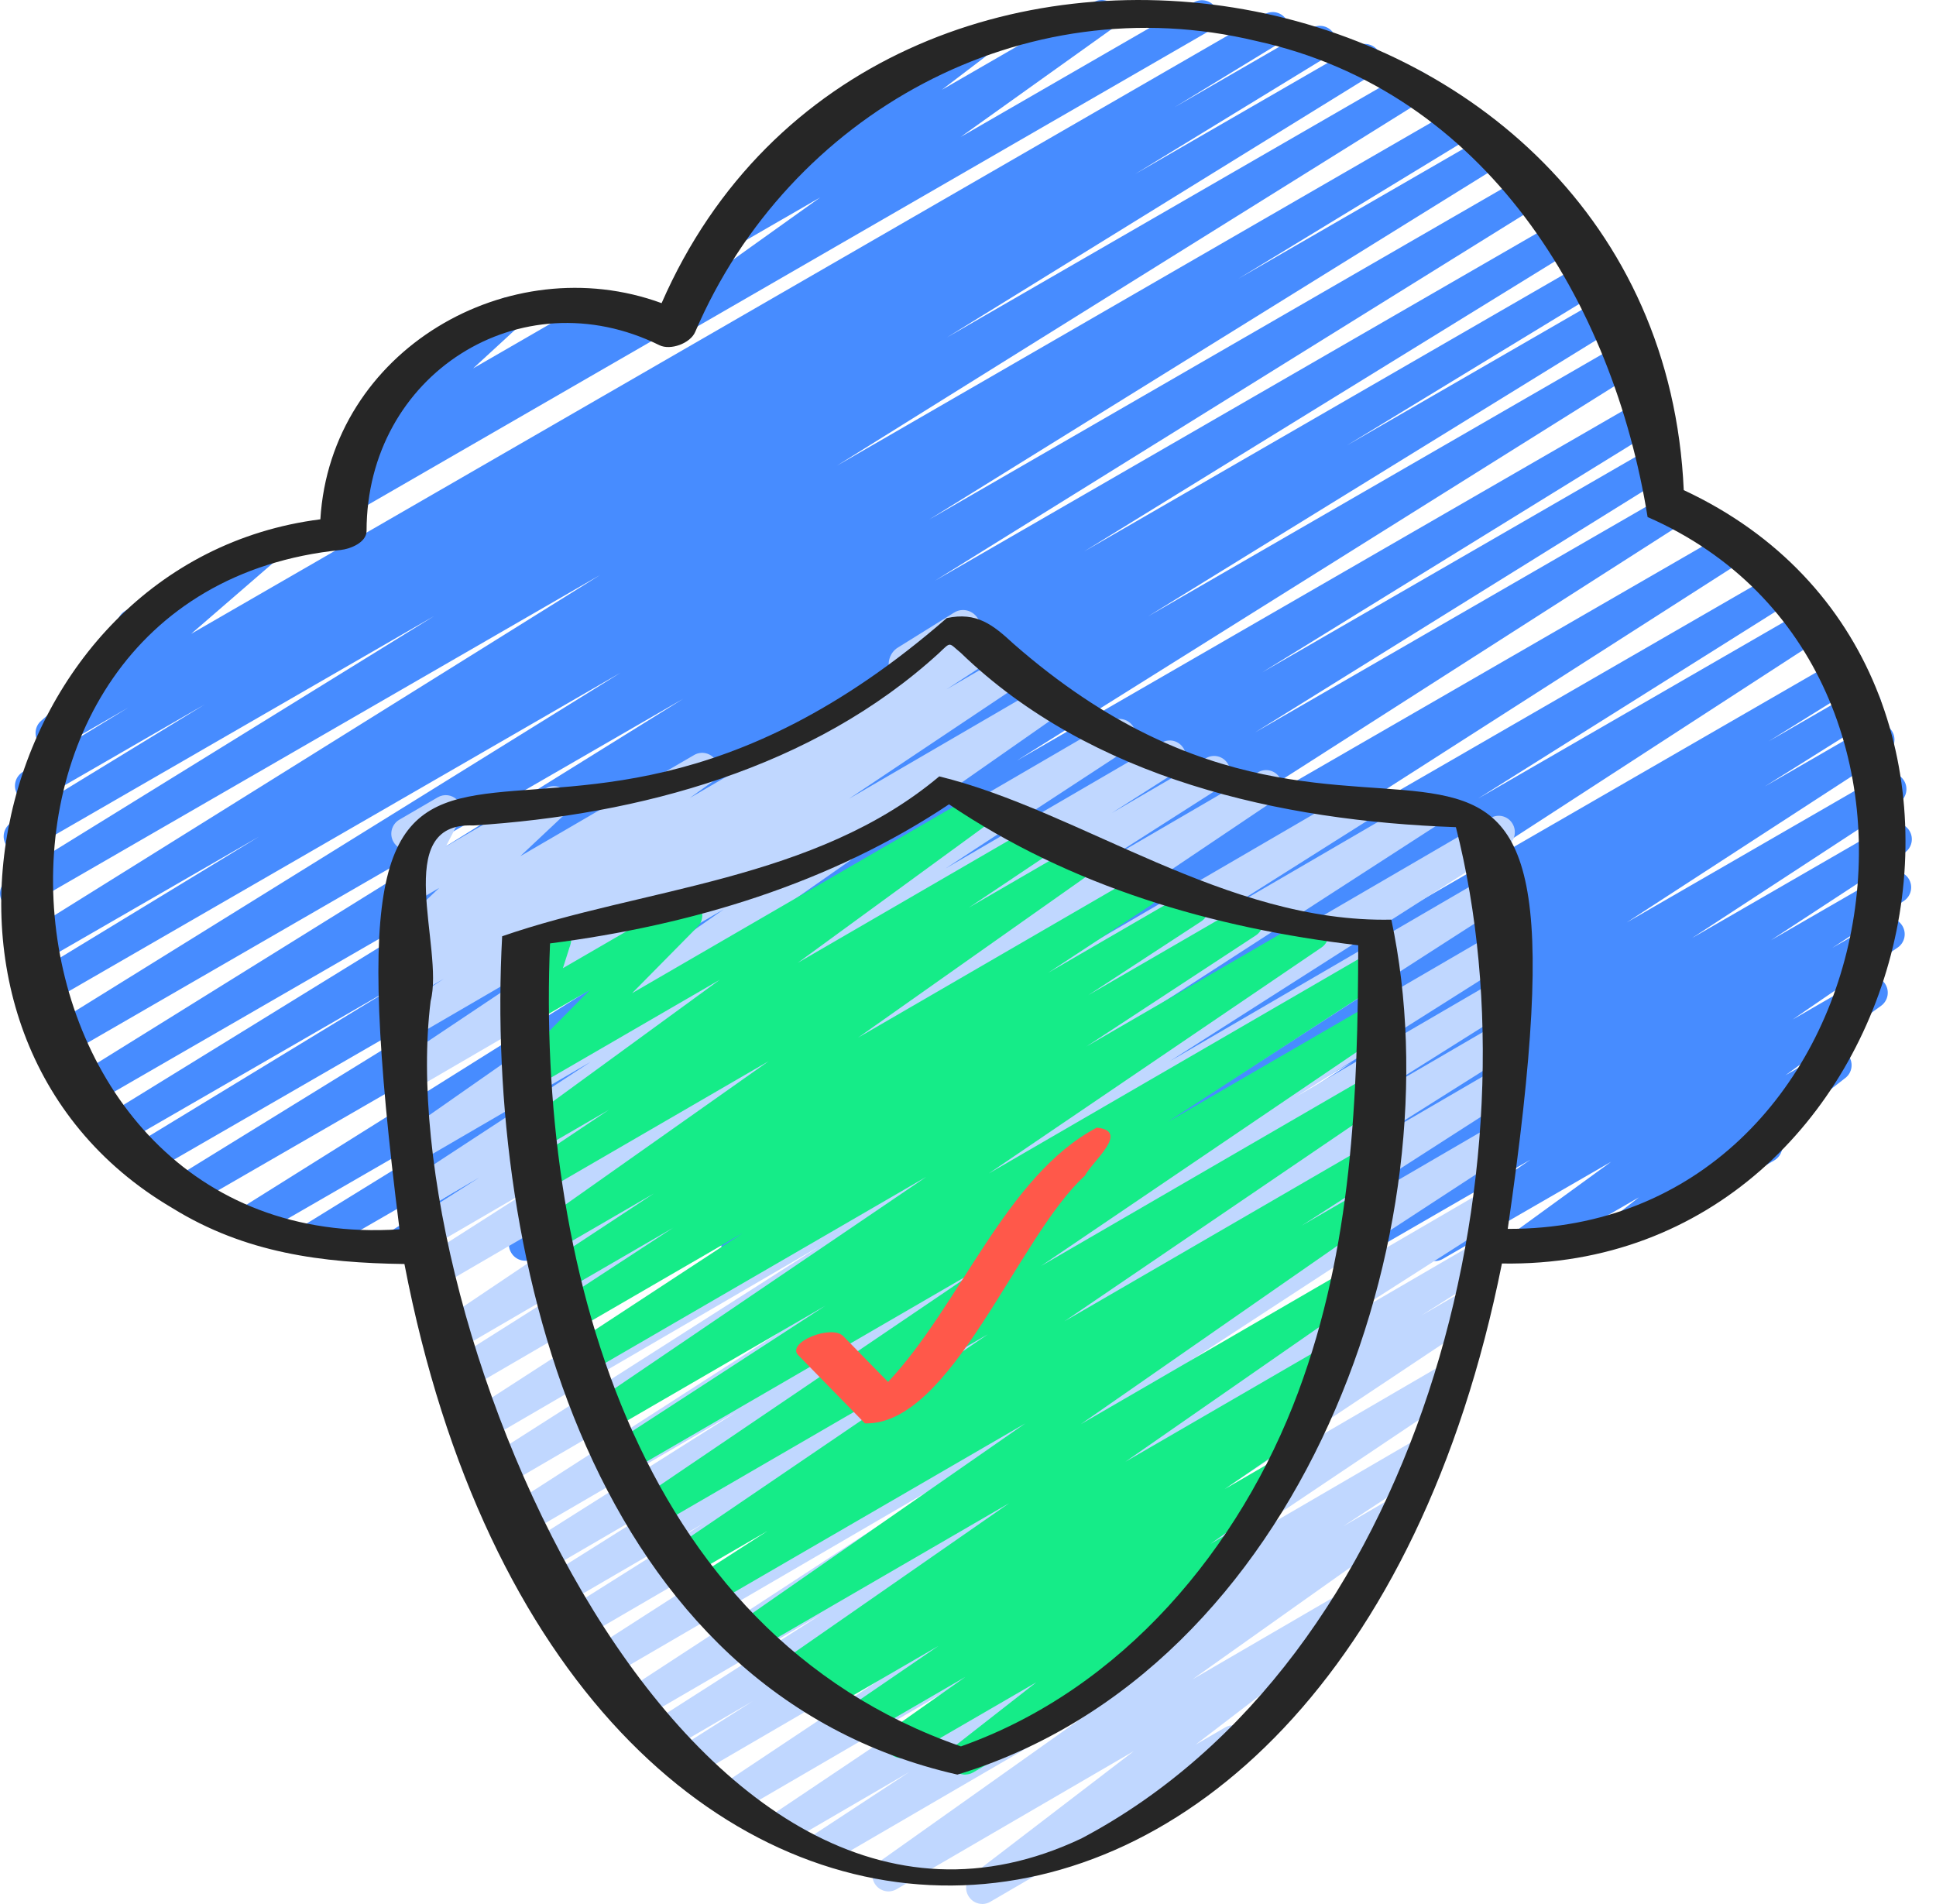 <svg width="61" height="60" viewBox="0 0 61 60" fill="none" xmlns="http://www.w3.org/2000/svg">
<path d="M23.238 39.728C23.066 39.728 22.896 39.64 22.8 39.48C22.655 39.242 22.73 38.932 22.966 38.784L32.947 32.51L20.565 39.658C20.325 39.8 20.017 39.72 19.873 39.481C19.728 39.244 19.8 38.936 20.033 38.785L35.778 28.703L16.802 39.658C16.56 39.8 16.255 39.72 16.11 39.481C15.964 39.243 16.037 38.936 16.27 38.785L33.746 27.6L12.86 39.658C12.616 39.798 12.309 39.718 12.165 39.478C12.021 39.239 12.097 38.929 12.334 38.781L25.473 30.615L10.086 39.497C9.843 39.638 9.534 39.557 9.391 39.316C9.248 39.077 9.324 38.766 9.561 38.619L22.16 30.845L8.098 38.962C7.857 39.103 7.548 39.023 7.404 38.783C7.26 38.544 7.336 38.234 7.571 38.086L27.367 25.679L6.065 37.978C5.822 38.118 5.513 38.038 5.37 37.797C5.227 37.557 5.303 37.247 5.541 37.099L20.591 27.82L4.712 36.988C4.468 37.129 4.159 37.047 4.017 36.806C3.874 36.566 3.952 36.254 4.191 36.109L12.431 31.093L3.779 36.088C3.536 36.228 3.227 36.149 3.084 35.907C2.941 35.668 3.017 35.357 3.255 35.21L18.89 25.576L2.79 34.871C2.547 35.011 2.239 34.93 2.096 34.691C1.952 34.452 2.028 34.142 2.265 33.994L21.53 22.018L1.898 33.357C1.655 33.497 1.348 33.416 1.204 33.177C1.06 32.938 1.135 32.627 1.373 32.48L19.555 21.198L1.265 31.758C1.021 31.899 0.712 31.817 0.57 31.576C0.427 31.336 0.505 31.024 0.744 30.879L8.167 26.361L0.959 30.521C0.716 30.662 0.409 30.58 0.265 30.342C0.121 30.103 0.197 29.792 0.433 29.645L18.912 18.117L0.767 28.594C0.524 28.734 0.215 28.653 0.072 28.414C-0.071 28.174 0.006 27.864 0.243 27.715L13.682 19.411L0.883 26.8C0.641 26.941 0.33 26.859 0.188 26.619C0.044 26.379 0.122 26.067 0.36 25.921L6.456 22.196L1.239 25.207C0.996 25.348 0.685 25.266 0.543 25.025C0.4 24.784 0.478 24.474 0.716 24.327L4.047 22.295L1.887 23.542C1.662 23.675 1.368 23.612 1.215 23.396C1.063 23.181 1.097 22.886 1.297 22.713L4.197 20.202C4.022 20.2 3.854 20.108 3.761 19.947C3.619 19.702 3.702 19.39 3.948 19.248L8.047 16.883C8.274 16.749 8.567 16.814 8.719 17.029C8.871 17.244 8.837 17.539 8.637 17.712L6.024 19.973L39.844 0.45C40.086 0.308 40.396 0.389 40.539 0.632C40.682 0.872 40.605 1.183 40.367 1.329L37.008 3.379L41.332 0.883C41.573 0.742 41.884 0.823 42.027 1.064C42.17 1.305 42.092 1.616 41.854 1.762L35.765 5.485L42.748 1.454C42.989 1.313 43.297 1.393 43.443 1.634C43.586 1.874 43.509 2.184 43.272 2.332L29.832 10.636L44.316 2.275C44.558 2.133 44.865 2.214 45.01 2.453C45.154 2.693 45.078 3.003 44.842 3.151L26.367 14.677L45.938 3.374C46.181 3.231 46.49 3.314 46.633 3.556C46.777 3.797 46.699 4.108 46.46 4.253L39.019 8.783L46.937 4.211C47.179 4.069 47.486 4.15 47.631 4.391C47.775 4.63 47.7 4.941 47.463 5.088L29.274 16.374L48.175 5.461C48.416 5.319 48.725 5.4 48.869 5.641C49.013 5.88 48.938 6.19 48.701 6.338L29.458 18.3L49.287 6.853C49.529 6.712 49.837 6.791 49.983 7.034C50.126 7.273 50.049 7.584 49.812 7.731L34.158 17.378L50.123 8.16C50.365 8.018 50.675 8.101 50.818 8.342C50.961 8.583 50.883 8.894 50.644 9.039L42.433 14.039L50.708 9.261C50.95 9.119 51.258 9.2 51.403 9.442C51.546 9.681 51.469 9.992 51.232 10.139L36.174 19.423L51.303 10.688C51.546 10.548 51.853 10.628 51.998 10.867C52.142 11.107 52.066 11.416 51.831 11.565L32.035 23.971L51.859 12.527C52.101 12.384 52.41 12.465 52.554 12.707C52.697 12.947 52.62 13.258 52.383 13.405L39.763 21.192L52.144 14.045C52.385 13.904 52.694 13.984 52.838 14.225C52.982 14.465 52.907 14.774 52.669 14.922L39.538 23.084L52.587 15.551C52.83 15.411 53.136 15.49 53.28 15.727C53.425 15.965 53.352 16.273 53.119 16.424L35.641 27.61L54.519 16.712C54.761 16.573 55.067 16.652 55.211 16.889C55.356 17.126 55.283 17.435 55.05 17.585L39.303 27.669L56.014 18.022C56.257 17.883 56.564 17.96 56.709 18.201C56.853 18.439 56.778 18.748 56.542 18.897L46.569 25.166L56.994 19.147C57.235 19.006 57.539 19.086 57.686 19.323C57.831 19.558 57.761 19.867 57.529 20.018L43.697 28.998L58.016 20.732C58.258 20.59 58.565 20.671 58.71 20.912C58.855 21.15 58.779 21.461 58.543 21.609L55.718 23.366L58.508 21.756C58.75 21.617 59.058 21.696 59.202 21.935C59.346 22.173 59.27 22.483 59.035 22.632L55.602 24.785L58.924 22.867C59.165 22.727 59.47 22.806 59.616 23.042C59.761 23.279 59.691 23.587 59.459 23.739L51.255 29.069L59.301 24.424C59.541 24.285 59.847 24.362 59.992 24.599C60.138 24.834 60.068 25.143 59.837 25.296L53.314 29.56L59.472 26.004C59.712 25.864 60.019 25.943 60.163 26.179C60.308 26.414 60.239 26.723 60.008 26.874L55.797 29.63L59.45 27.521C59.691 27.382 59.995 27.46 60.142 27.695C60.287 27.93 60.218 28.239 59.987 28.391L57.733 29.87L59.247 28.997C59.485 28.859 59.788 28.934 59.935 29.167C60.082 29.4 60.018 29.706 59.791 29.861L56.484 32.127L58.713 30.84C58.947 30.701 59.25 30.776 59.397 31.003C59.547 31.232 59.489 31.536 59.27 31.695L56.257 33.884L57.574 33.125C57.806 32.988 58.103 33.059 58.253 33.281C58.403 33.505 58.356 33.806 58.143 33.97L55.924 35.696C55.99 35.738 56.047 35.797 56.089 35.87C56.231 36.114 56.147 36.427 55.902 36.568L51.594 39.055C51.362 39.191 51.064 39.121 50.914 38.899C50.765 38.675 50.812 38.374 51.024 38.21L51.64 37.731L48.311 39.652C48.077 39.789 47.774 39.716 47.627 39.489C47.478 39.26 47.535 38.956 47.755 38.797L50.766 36.609L45.463 39.67C45.225 39.809 44.922 39.733 44.775 39.5C44.628 39.267 44.692 38.961 44.919 38.806L48.22 36.545L42.809 39.67C42.57 39.81 42.264 39.731 42.118 39.496C41.973 39.261 42.041 38.952 42.272 38.8L44.539 37.311L40.454 39.67C40.213 39.81 39.907 39.731 39.763 39.495C39.618 39.26 39.688 38.951 39.919 38.8L44.117 36.052L37.85 39.67C37.61 39.81 37.305 39.731 37.159 39.495C37.014 39.259 37.084 38.951 37.315 38.799L43.843 34.531L34.943 39.669C34.703 39.809 34.397 39.73 34.251 39.494C34.106 39.258 34.176 38.949 34.408 38.798L42.605 33.471L31.872 39.669C31.632 39.81 31.323 39.729 31.178 39.49C31.034 39.252 31.109 38.942 31.344 38.792L34.8 36.626L29.53 39.669C29.287 39.809 28.979 39.728 28.836 39.489C28.691 39.251 28.767 38.94 29.003 38.791L31.812 37.043L27.266 39.668C27.026 39.808 26.72 39.73 26.574 39.492C26.429 39.257 26.5 38.948 26.732 38.797L40.564 29.815L23.5 39.668C23.419 39.715 23.331 39.736 23.244 39.736L23.238 39.728Z" fill="#478CFF"/>
<path d="M10.809 16.285C10.641 16.285 10.477 16.202 10.379 16.051C10.231 15.822 10.288 15.518 10.509 15.359L11.171 14.881C11.013 14.885 10.839 14.816 10.734 14.673C10.581 14.463 10.608 14.171 10.8 13.994L12.695 12.254C12.552 12.227 12.422 12.141 12.344 12.006C12.202 11.762 12.286 11.449 12.531 11.308L15.785 9.43C16.01 9.299 16.299 9.359 16.453 9.57C16.606 9.78 16.579 10.072 16.386 10.249L14.908 11.609L18.891 9.308C19.125 9.17 19.427 9.244 19.576 9.473C19.724 9.702 19.667 10.006 19.446 10.165L19.238 10.315L20.286 9.71C20.53 9.567 20.843 9.651 20.984 9.897C21.126 10.142 21.042 10.454 20.797 10.595L11.063 16.215C10.983 16.262 10.894 16.284 10.807 16.284L10.809 16.285Z" fill="#478CFF"/>
<path d="M21.394 10.54C21.226 10.54 21.062 10.457 20.965 10.306C20.817 10.077 20.875 9.773 21.097 9.613L25.842 6.222L23.224 7.734C22.991 7.87 22.692 7.798 22.543 7.576C22.394 7.351 22.444 7.048 22.659 6.885L25.538 4.694C25.458 4.65 25.388 4.585 25.341 4.501C25.199 4.257 25.283 3.944 25.528 3.803L30.445 0.965C30.678 0.828 30.977 0.9 31.126 1.124C31.275 1.347 31.225 1.651 31.01 1.814L29.676 2.83L34.458 0.07C34.691 -0.068 34.994 0.005 35.142 0.235C35.291 0.464 35.233 0.769 35.011 0.928L30.267 4.317L37.615 0.076C37.86 -0.066 38.173 0.017 38.314 0.263C38.456 0.507 38.372 0.82 38.127 0.961L21.651 10.474C21.571 10.521 21.482 10.542 21.395 10.542L21.394 10.54Z" fill="#478CFF"/>
<path d="M28.569 21.553C28.374 21.553 28.181 21.443 28.077 21.247C27.919 20.954 28.012 20.579 28.285 20.41L30.059 19.306C30.33 19.136 30.679 19.236 30.836 19.53C30.994 19.823 30.901 20.198 30.628 20.367L28.853 21.471C28.764 21.527 28.666 21.553 28.569 21.553Z" fill="#C0D7FF"/>
<path d="M30.949 59.998C30.784 59.998 30.623 59.917 30.526 59.768C30.377 59.542 30.427 59.24 30.641 59.076L35.723 55.183L28.249 59.533C28.013 59.672 27.714 59.597 27.566 59.366C27.419 59.134 27.479 58.829 27.702 58.67L34.59 53.782L26.251 58.638C26.012 58.778 25.708 58.7 25.564 58.462C25.418 58.226 25.488 57.916 25.719 57.764L28.651 55.84L25.02 57.955C24.782 58.094 24.478 58.017 24.334 57.782C24.189 57.547 24.256 57.238 24.483 57.084L32.212 51.896L23.511 56.961C23.271 57.101 22.969 57.024 22.824 56.787C22.68 56.552 22.748 56.242 22.977 56.089L31.964 50.103L22.094 55.85C21.854 55.992 21.548 55.913 21.404 55.671C21.26 55.432 21.334 55.121 21.568 54.972L23.721 53.606L21.217 55.064C20.977 55.205 20.672 55.125 20.528 54.885C20.384 54.647 20.458 54.337 20.691 54.187L25.863 50.88L20.285 54.127C20.046 54.268 19.742 54.19 19.596 53.951C19.452 53.714 19.523 53.404 19.754 53.253L30.131 46.476L19.178 52.854C18.939 52.996 18.633 52.915 18.489 52.676C18.346 52.438 18.418 52.128 18.651 51.977L27.372 46.372L18.284 51.663C18.041 51.804 17.735 51.722 17.593 51.483C17.45 51.243 17.525 50.933 17.76 50.784L22.204 47.984L17.612 50.657C17.37 50.797 17.064 50.716 16.922 50.476C16.779 50.237 16.854 49.926 17.089 49.778L21.522 46.989L16.995 49.625C16.755 49.767 16.448 49.686 16.305 49.446C16.161 49.206 16.237 48.895 16.471 48.746L23.221 44.481L16.378 48.465C16.139 48.607 15.834 48.527 15.688 48.288C15.545 48.05 15.617 47.739 15.85 47.588L27.73 39.942L15.678 46.96C15.439 47.101 15.133 47.022 14.989 46.781C14.845 46.542 14.919 46.232 15.152 46.082L25.795 39.289L15.113 45.509C14.874 45.65 14.568 45.57 14.425 45.331C14.28 45.094 14.352 44.783 14.584 44.633L26.396 36.995L14.573 43.879C14.334 44.02 14.027 43.939 13.883 43.699C13.739 43.461 13.814 43.149 14.048 43L18.89 39.941L14.233 42.652C13.994 42.792 13.692 42.715 13.547 42.479C13.402 42.243 13.469 41.935 13.696 41.782L26.501 33.171L13.774 40.581C13.535 40.723 13.229 40.642 13.084 40.402C12.941 40.164 13.014 39.854 13.247 39.703L17.084 37.252L13.549 39.309C13.31 39.45 13.004 39.37 12.86 39.13C12.716 38.892 12.789 38.581 13.022 38.431L15.106 37.104L13.381 38.108C13.141 38.248 12.838 38.171 12.693 37.932C12.548 37.696 12.618 37.386 12.849 37.234L18.611 33.462L13.218 36.602C12.986 36.741 12.681 36.666 12.535 36.433C12.389 36.2 12.451 35.895 12.674 35.737L22.806 28.653L13.078 34.316C12.839 34.456 12.535 34.379 12.392 34.143C12.246 33.908 12.313 33.599 12.542 33.445L18.005 29.791L13.04 32.681C12.802 32.821 12.498 32.743 12.352 32.504C12.208 32.267 12.279 31.958 12.51 31.806L13.987 30.842L13.036 31.395C12.803 31.532 12.502 31.458 12.354 31.229C12.208 30.998 12.266 30.693 12.487 30.533L13.179 30.037L13.036 30.119C12.815 30.251 12.528 30.19 12.373 29.98C12.221 29.77 12.246 29.478 12.437 29.3L13.839 27.981L13.037 28.447C12.841 28.56 12.594 28.531 12.43 28.373C12.268 28.216 12.228 27.967 12.332 27.765L12.84 26.787H12.838C12.663 26.787 12.491 26.695 12.398 26.53C12.257 26.285 12.34 25.971 12.584 25.83L13.792 25.126C13.987 25.011 14.236 25.042 14.399 25.2C14.562 25.357 14.601 25.606 14.498 25.808L14.047 26.675L17.197 24.842C17.418 24.711 17.705 24.77 17.86 24.981C18.012 25.191 17.987 25.483 17.797 25.661L16.393 26.981L21.87 23.793C22.104 23.655 22.404 23.729 22.552 23.959C22.699 24.19 22.641 24.495 22.419 24.655L21.733 25.147L30.786 19.875C31.025 19.735 31.329 19.813 31.475 20.052C31.619 20.289 31.548 20.599 31.317 20.75L29.828 21.721L31.673 20.648C31.91 20.507 32.215 20.584 32.359 20.821C32.505 21.056 32.437 21.366 32.209 21.52L26.749 25.172L32.945 21.565C33.178 21.426 33.482 21.501 33.628 21.734C33.775 21.967 33.713 22.272 33.489 22.43L23.358 29.515L35.02 22.724C35.258 22.585 35.562 22.662 35.708 22.901C35.852 23.137 35.782 23.447 35.551 23.598L29.794 27.367L36.602 23.403C36.843 23.263 37.148 23.342 37.291 23.582C37.435 23.822 37.361 24.132 37.129 24.281L35.027 25.622L37.999 23.891C38.241 23.751 38.545 23.83 38.688 24.069C38.832 24.308 38.759 24.618 38.526 24.768L34.699 27.212L39.638 24.337C39.876 24.197 40.178 24.274 40.325 24.51C40.47 24.745 40.403 25.054 40.175 25.207L27.372 33.818L42.703 24.892C42.944 24.752 43.25 24.831 43.394 25.071C43.537 25.311 43.462 25.622 43.228 25.77L38.377 28.835L44.815 25.087C45.056 24.947 45.36 25.027 45.504 25.265C45.648 25.502 45.576 25.812 45.344 25.963L33.544 33.593L46.967 25.777C47.207 25.636 47.513 25.715 47.656 25.955C47.8 26.195 47.727 26.505 47.494 26.654L36.851 33.447L47.043 27.512C47.284 27.372 47.587 27.451 47.733 27.689C47.876 27.927 47.804 28.238 47.571 28.389L35.696 36.031L47.043 29.425C47.284 29.284 47.59 29.364 47.734 29.604C47.877 29.844 47.802 30.155 47.568 30.303L40.805 34.578L47.044 30.945C47.284 30.803 47.591 30.884 47.735 31.126C47.878 31.365 47.803 31.677 47.568 31.824L43.121 34.621L47.035 32.342C47.276 32.2 47.581 32.282 47.725 32.522C47.869 32.762 47.794 33.072 47.559 33.221L43.125 36.015L46.993 33.764C47.233 33.623 47.539 33.703 47.683 33.941C47.826 34.179 47.754 34.49 47.521 34.641L38.803 40.243L46.883 35.539C47.121 35.398 47.425 35.476 47.571 35.715C47.715 35.952 47.644 36.262 47.413 36.414L37.036 43.19L46.659 37.587C46.9 37.447 47.205 37.526 47.348 37.766C47.492 38.003 47.418 38.314 47.186 38.464L42.01 41.773L46.407 39.214C46.648 39.074 46.953 39.152 47.096 39.393C47.24 39.632 47.166 39.943 46.932 40.092L44.782 41.456L46.114 40.681C46.351 40.541 46.655 40.618 46.801 40.855C46.946 41.09 46.877 41.4 46.649 41.553L37.658 47.541L45.528 42.959C45.765 42.818 46.068 42.895 46.214 43.132C46.36 43.367 46.293 43.676 46.065 43.83L38.344 49.013L44.727 45.296C44.966 45.157 45.271 45.235 45.414 45.472C45.559 45.709 45.489 46.018 45.258 46.17L42.322 48.097L43.921 47.166C44.155 47.027 44.457 47.102 44.605 47.333C44.751 47.565 44.691 47.87 44.468 48.029L37.573 52.921L42.188 50.235C42.418 50.098 42.716 50.17 42.865 50.395C43.013 50.621 42.963 50.924 42.75 51.088L37.672 54.978L38.601 54.437C38.844 54.294 39.156 54.379 39.295 54.625C39.437 54.87 39.353 55.184 39.109 55.325L31.2 59.931C31.121 59.978 31.032 60 30.946 60L30.949 59.998Z" fill="#C0D7FF"/>
<path d="M30.413 55.923C30.25 55.923 30.09 55.843 29.991 55.697C29.843 55.474 29.89 55.173 30.101 55.009L32.653 53.014L28.654 55.333C28.418 55.47 28.12 55.396 27.971 55.165C27.825 54.934 27.886 54.63 28.108 54.473L30.422 52.841L27.318 54.642C27.081 54.781 26.779 54.706 26.633 54.472C26.488 54.239 26.552 53.934 26.778 53.778L29.571 51.866L26.107 53.874C25.869 54.015 25.564 53.936 25.42 53.7C25.276 53.465 25.345 53.157 25.575 53.005L25.916 52.781L25.195 53.199C24.962 53.338 24.658 53.262 24.511 53.03C24.366 52.798 24.428 52.493 24.652 52.337L31.8 47.367L23.822 51.995C23.588 52.135 23.285 52.058 23.138 51.826C22.993 51.594 23.055 51.289 23.279 51.133L32.306 44.854L22.483 50.552C22.245 50.693 21.94 50.613 21.796 50.375C21.651 50.139 21.723 49.83 21.955 49.68L24.194 48.238L21.773 49.642C21.536 49.781 21.235 49.706 21.088 49.472C20.943 49.238 21.008 48.932 21.235 48.777L31.128 42.045L20.736 48.073C20.496 48.211 20.196 48.134 20.051 47.901C19.905 47.667 19.97 47.362 20.198 47.208L30.888 39.961L19.828 46.376C19.589 46.517 19.285 46.438 19.14 46.2C18.996 45.964 19.067 45.656 19.298 45.505L26.009 41.144L19.248 45.066C19.012 45.206 18.709 45.129 18.563 44.895C18.418 44.661 18.483 44.355 18.709 44.201L29.186 37.085L18.586 43.233C18.346 43.372 18.043 43.295 17.899 43.058C17.755 42.824 17.824 42.515 18.054 42.363L23.402 38.857L18.197 41.876C17.958 42.016 17.654 41.937 17.51 41.701C17.365 41.466 17.435 41.157 17.666 41.006L21.214 38.687L17.896 40.612C17.657 40.752 17.355 40.674 17.209 40.437C17.065 40.203 17.134 39.895 17.363 39.743L20.605 37.608L17.647 39.324C17.413 39.462 17.113 39.388 16.964 39.157C16.818 38.927 16.879 38.623 17.102 38.465L24.221 33.439L17.375 37.411C17.137 37.55 16.834 37.473 16.689 37.238C16.544 37.004 16.611 36.697 16.838 36.544L19.185 34.973L17.247 36.097C17.014 36.234 16.713 36.16 16.567 35.934C16.419 35.705 16.476 35.402 16.694 35.242L22.677 30.876L17.13 34.093C16.913 34.222 16.629 34.166 16.474 33.962C16.319 33.76 16.336 33.473 16.516 33.291L18.582 31.199L17.107 32.055C16.925 32.161 16.698 32.142 16.535 32.011C16.371 31.878 16.305 31.658 16.369 31.457L16.686 30.459C16.575 30.42 16.477 30.342 16.413 30.231C16.271 29.987 16.355 29.674 16.599 29.534L17.236 29.164C17.417 29.059 17.645 29.075 17.808 29.208C17.971 29.341 18.038 29.56 17.974 29.761L17.736 30.51L21.367 28.404C21.586 28.277 21.868 28.332 22.023 28.535C22.178 28.737 22.16 29.024 21.98 29.206L19.916 31.298L30.567 25.119C30.799 24.98 31.1 25.055 31.247 25.282C31.395 25.511 31.338 25.814 31.119 25.973L25.136 30.341L32.326 26.17C32.562 26.031 32.865 26.108 33.012 26.343C33.157 26.577 33.09 26.884 32.862 27.037L30.527 28.601L33.619 26.807C33.852 26.67 34.155 26.744 34.302 26.975C34.449 27.205 34.388 27.509 34.165 27.667L27.039 32.697L35.723 27.66C35.963 27.52 36.265 27.598 36.41 27.835C36.554 28.069 36.485 28.377 36.257 28.529L33.026 30.655L37.316 28.166C37.554 28.028 37.859 28.105 38.002 28.341C38.148 28.577 38.078 28.885 37.847 29.036L34.29 31.36L39.037 28.608C39.276 28.467 39.581 28.546 39.724 28.782C39.868 29.017 39.799 29.325 39.569 29.477L34.227 32.98L41.098 28.994C41.336 28.857 41.638 28.932 41.783 29.165C41.928 29.399 41.863 29.705 41.636 29.859L31.155 36.979L42.96 30.132C43.199 29.992 43.502 30.07 43.648 30.308C43.792 30.543 43.721 30.852 43.49 31.003L36.786 35.359L42.959 31.778C43.196 31.637 43.497 31.716 43.644 31.949C43.789 32.183 43.724 32.489 43.496 32.643L32.803 39.893L42.896 34.039C43.133 33.901 43.435 33.977 43.581 34.21C43.726 34.444 43.661 34.749 43.434 34.904L33.539 41.637L42.718 36.313C42.958 36.175 43.263 36.253 43.406 36.49C43.55 36.726 43.478 37.035 43.246 37.185L41.01 38.625L42.534 37.742C42.772 37.605 43.07 37.679 43.218 37.91C43.363 38.142 43.301 38.447 43.077 38.604L34.055 44.879L42.062 40.234C42.298 40.097 42.6 40.172 42.746 40.403C42.892 40.635 42.83 40.94 42.605 41.096L35.458 46.064L41.4 42.618C41.638 42.478 41.943 42.556 42.087 42.793C42.231 43.028 42.162 43.336 41.932 43.488L41.018 44.089C41.212 44.065 41.41 44.147 41.519 44.322C41.664 44.555 41.6 44.861 41.373 45.016L38.584 46.926L39.911 46.157C40.145 46.02 40.447 46.094 40.594 46.325C40.74 46.556 40.679 46.86 40.457 47.017L38.137 48.653L38.531 48.424C38.762 48.287 39.057 48.359 39.207 48.58C39.355 48.803 39.308 49.104 39.097 49.268L35.629 51.979C35.748 52.015 35.856 52.096 35.923 52.213C36.065 52.457 35.981 52.77 35.737 52.91L30.667 55.851C30.588 55.898 30.5 55.92 30.413 55.92V55.923Z" fill="#15EC88"/>
<path d="M5.432 38.07C7.727 39.49 10.149 39.796 12.743 39.832C17.807 66.151 42.142 65.746 47.323 39.816C60.451 40.033 65.142 21.088 53.052 15.445C52.294 -1.638 27.601 -5.909 20.846 9.553C16.045 7.791 10.417 11.033 10.094 16.365C-0.336 17.692 -3.897 32.598 5.432 38.07ZM34.08 57.931C21.693 63.805 12.298 41.731 13.569 31.545C14.006 29.875 12.294 25.899 14.909 26.013C20.154 25.678 25.615 24.212 29.589 20.577C29.977 20.208 29.882 20.252 30.271 20.571C34.39 24.555 40.344 25.87 45.873 26.066C48.6 36.758 44.765 52.274 34.08 57.931ZM10.741 17.33C11.029 17.299 11.55 17.1 11.55 16.729C11.55 11.811 16.397 8.714 20.777 10.878C21.126 11.05 21.75 10.821 21.904 10.461C24.86 3.562 32.244 -0.47 39.571 1.289C46.807 2.867 50.824 9.519 51.913 16.293C62.845 21.084 59.574 38.76 47.506 38.725C50.736 16.495 43.72 30.614 31.934 20.287C31.286 19.688 30.771 19.274 29.831 19.478C16.159 31.375 9.734 16.041 12.588 38.739C-0.637 39.607 -2.549 18.68 10.74 17.331L10.741 17.33Z" fill="#262626"/>
<path d="M43.839 28.98C38.624 29.091 34.03 25.549 29.594 24.466C25.666 27.765 20.23 27.973 15.822 29.504C15.268 39.803 18.674 53.311 30.166 55.922C41.05 52.613 45.922 38.77 43.839 28.98ZM40.908 43.859C39.074 48.784 35.363 53.235 30.277 55.033C19.898 51.423 16.916 39.555 17.331 29.729C21.779 29.159 26.162 27.841 29.901 25.346C33.74 27.937 38.206 29.247 42.795 29.788C42.788 34.566 42.597 39.322 40.907 43.86L40.908 43.859Z" fill="#262626"/>
<path d="M34.557 35.534C31.695 37.047 30.268 41.115 27.981 43.548L26.568 42.104C26.2 41.727 24.759 42.305 25.154 42.708L27.253 44.854C29.986 44.922 32.07 38.962 34.182 37.051C34.422 36.589 35.617 35.64 34.557 35.534Z" fill="#FF584A"/>
</svg>
